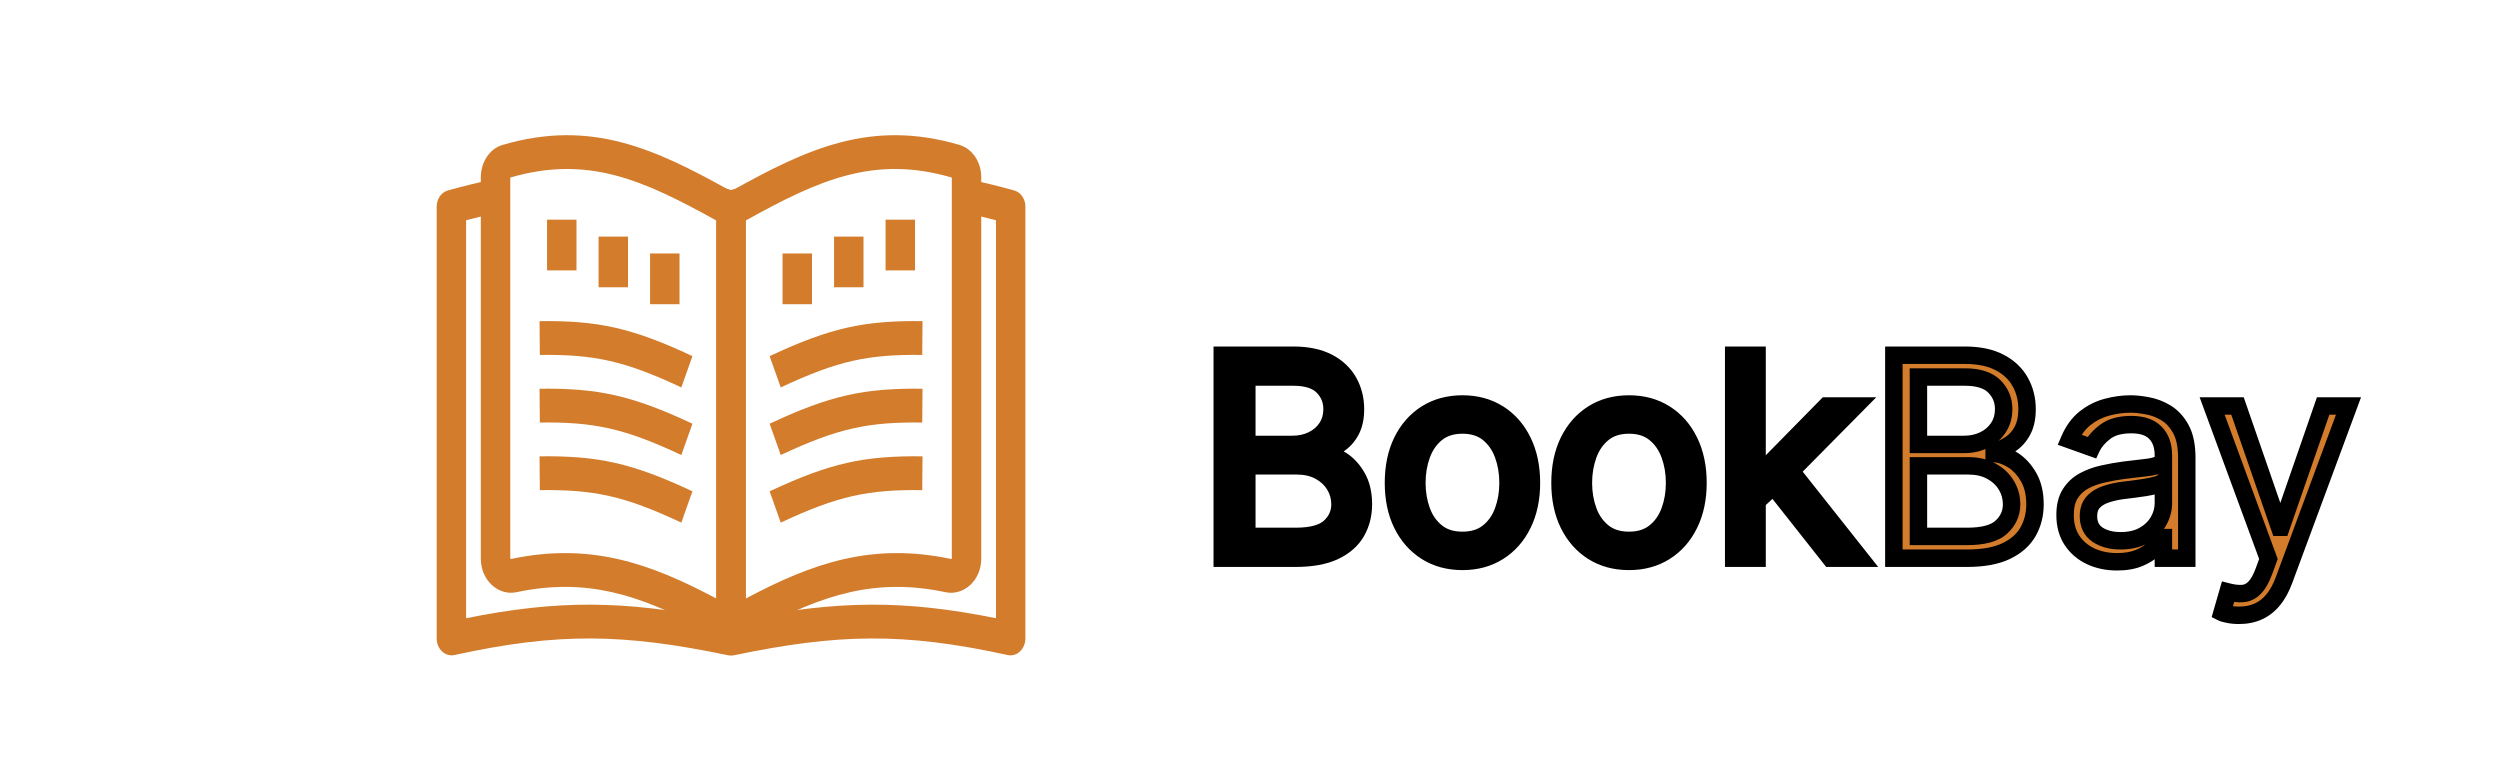 <svg width="228" height="70" viewBox="0 0 200 88" fill="none" xmlns="http://www.w3.org/2000/svg">
<path fillRule="evenodd" clipRule="evenodd" d="M47.938 20.202C45.445 20.638 42.965 21.163 40.5 21.777C38.035 21.163 35.555 20.638 33.062 20.202C35.162 21.152 37.297 22.289 39.55 23.539C39.835 23.697 40.075 23.944 40.243 24.252C40.411 24.559 40.5 24.915 40.5 25.279C40.5 24.537 40.868 23.86 41.45 23.539C43.703 22.289 45.838 21.15 47.938 20.202V20.202ZM40.5 68.589C40.5 69.709 39.702 70.527 38.812 70.54V70.922C28.234 68.867 20.76 68.737 10.125 70.88V25.251C11.245 24.957 12.37 24.688 13.5 24.444V20.505C11.769 20.861 9.956 21.303 8.027 21.838C7.663 21.939 7.338 22.179 7.107 22.518C6.875 22.857 6.749 23.276 6.75 23.707V73.189C6.75 74.415 7.734 75.33 8.782 75.101C20.723 72.486 28.23 72.641 40.176 75.13C40.39 75.175 40.61 75.175 40.824 75.13C52.77 72.641 60.278 72.486 72.218 75.101C72.465 75.156 72.718 75.148 72.961 75.077C73.204 75.006 73.431 74.875 73.625 74.693C73.819 74.51 73.975 74.281 74.084 74.021C74.192 73.761 74.248 73.477 74.25 73.189V23.709C74.251 23.278 74.126 22.858 73.894 22.519C73.662 22.18 73.338 21.939 72.973 21.838C71.16 21.331 69.335 20.887 67.5 20.505V24.444C68.587 24.676 69.707 24.947 70.875 25.251V70.88C60.24 68.737 52.766 68.865 42.188 70.922V70.54C41.298 70.525 40.5 69.707 40.5 68.589V68.589Z" fill="#D27C2C"/>
<path fillRule="evenodd" clipRule="evenodd" d="M15.188 20.357V64.044C15.19 64.05 15.194 64.055 15.199 64.06C15.212 64.071 15.226 64.079 15.242 64.084C15.257 64.088 15.273 64.088 15.289 64.085C24.3 62.186 31.072 64.511 38.77 68.599C38.775 68.601 38.779 68.602 38.784 68.603H38.787C38.794 68.602 38.801 68.6 38.807 68.595C38.809 68.594 38.811 68.593 38.812 68.591V25.28C30.409 20.623 24.074 17.763 15.188 20.357ZM14.3 16.618C24.457 13.632 31.76 17.067 40.284 21.793C40.855 22.11 41.336 22.605 41.673 23.222C42.01 23.839 42.188 24.552 42.188 25.28V68.588C42.188 71.469 39.577 73.292 37.355 72.114C29.963 68.19 23.939 66.201 15.898 67.896C13.856 68.328 11.812 66.58 11.812 64.044V20.328C11.812 18.623 12.796 17.06 14.3 16.618V16.618Z" fill="#D27C2C"/>
<path fillRule="evenodd" clipRule="evenodd" d="M65.812 20.357V64.044C65.809 64.051 65.805 64.056 65.799 64.06C65.787 64.071 65.773 64.079 65.757 64.083C65.742 64.088 65.727 64.088 65.711 64.085C56.7 62.186 49.93 64.511 42.23 68.599C42.225 68.601 42.221 68.602 42.216 68.603H42.213C42.206 68.602 42.199 68.6 42.193 68.595L42.188 68.588V25.279C50.591 20.621 56.926 17.761 65.812 20.357V20.357ZM66.7 16.618C56.543 13.632 49.24 17.067 40.716 21.793C40.145 22.11 39.664 22.606 39.328 23.223C38.991 23.839 38.812 24.553 38.812 25.28V68.591C38.812 71.472 41.423 73.296 43.645 72.116C51.037 68.192 57.061 66.202 65.102 67.898C67.144 68.328 69.188 66.582 69.188 64.044V20.328C69.191 19.48 68.948 18.656 68.498 17.984C68.047 17.312 67.415 16.831 66.7 16.618V16.618ZM18.579 56.193C24.773 56.12 28.227 56.837 34.8 59.919L36.075 56.331C29.111 53.066 25.211 52.239 18.546 52.318L18.579 56.193ZM18.579 48.443C24.773 48.37 28.227 49.087 34.8 52.169L36.075 48.581C29.111 45.316 25.211 44.489 18.546 44.568L18.579 48.443ZM18.579 40.693C24.773 40.62 28.227 41.337 34.8 44.419L36.075 40.831C29.111 37.566 25.211 36.739 18.546 36.818L18.579 40.693ZM22.781 25.188V31H19.406V25.188H22.781ZM28.688 27.125V32.938H25.312V27.125H28.688ZM34.594 29.062V34.875H31.219V29.062H34.594Z" fill="#D27C2C"/>
<path fillRule="evenodd" clipRule="evenodd" d="M62.421 56.193C56.227 56.12 52.773 56.837 46.2 59.919L44.925 56.331C51.889 53.066 55.789 52.239 62.454 52.318L62.421 56.193V56.193ZM62.421 48.443C56.227 48.37 52.773 49.087 46.2 52.169L44.925 48.581C51.889 45.316 55.789 44.489 62.454 44.568L62.421 48.443V48.443ZM62.421 40.693C56.227 40.62 52.773 41.337 46.2 44.419L44.925 40.831C51.889 37.566 55.789 36.739 62.454 36.818L62.421 40.693V40.693ZM58.219 25.188V31H61.594V25.188H58.219ZM52.312 27.125V32.938H55.688V27.125H52.312ZM46.406 29.062V34.875H49.781V29.062H46.406Z" fill="#D27C2C"/>
<path d="M96.818 64V40.727H104.955C106.576 40.727 107.913 41.008 108.966 41.568C110.019 42.121 110.803 42.867 111.318 43.807C111.833 44.739 112.091 45.773 112.091 46.909C112.091 47.909 111.913 48.735 111.557 49.386C111.208 50.038 110.746 50.553 110.17 50.932C109.602 51.311 108.985 51.591 108.318 51.773V52C109.03 52.045 109.746 52.295 110.466 52.75C111.186 53.205 111.788 53.856 112.273 54.705C112.758 55.553 113 56.591 113 57.818C113 58.985 112.735 60.034 112.205 60.966C111.674 61.898 110.837 62.636 109.693 63.182C108.549 63.727 107.061 64 105.227 64H96.818ZM99.636 61.5H105.227C107.068 61.5 108.375 61.144 109.148 60.432C109.928 59.712 110.318 58.841 110.318 57.818C110.318 57.03 110.117 56.303 109.716 55.636C109.314 54.962 108.742 54.424 108 54.023C107.258 53.614 106.379 53.409 105.364 53.409H99.636V61.5ZM99.636 50.955H104.864C105.712 50.955 106.477 50.788 107.159 50.455C107.848 50.121 108.394 49.651 108.795 49.045C109.205 48.439 109.409 47.727 109.409 46.909C109.409 45.886 109.053 45.019 108.341 44.307C107.629 43.587 106.5 43.227 104.955 43.227H99.636V50.955ZM124.358 64.364C122.782 64.364 121.4 63.989 120.21 63.239C119.028 62.489 118.104 61.439 117.438 60.091C116.778 58.742 116.449 57.167 116.449 55.364C116.449 53.545 116.778 51.958 117.438 50.602C118.104 49.246 119.028 48.193 120.21 47.443C121.4 46.693 122.782 46.318 124.358 46.318C125.934 46.318 127.313 46.693 128.494 47.443C129.684 48.193 130.608 49.246 131.267 50.602C131.934 51.958 132.267 53.545 132.267 55.364C132.267 57.167 131.934 58.742 131.267 60.091C130.608 61.439 129.684 62.489 128.494 63.239C127.313 63.989 125.934 64.364 124.358 64.364ZM124.358 61.955C125.555 61.955 126.54 61.648 127.312 61.034C128.085 60.42 128.657 59.614 129.028 58.614C129.4 57.614 129.585 56.53 129.585 55.364C129.585 54.197 129.4 53.11 129.028 52.102C128.657 51.095 128.085 50.28 127.312 49.659C126.54 49.038 125.555 48.727 124.358 48.727C123.161 48.727 122.176 49.038 121.403 49.659C120.631 50.28 120.059 51.095 119.688 52.102C119.316 53.11 119.131 54.197 119.131 55.364C119.131 56.53 119.316 57.614 119.688 58.614C120.059 59.614 120.631 60.42 121.403 61.034C122.176 61.648 123.161 61.955 124.358 61.955ZM143.452 64.364C141.876 64.364 140.493 63.989 139.304 63.239C138.122 62.489 137.198 61.439 136.531 60.091C135.872 58.742 135.543 57.167 135.543 55.364C135.543 53.545 135.872 51.958 136.531 50.602C137.198 49.246 138.122 48.193 139.304 47.443C140.493 46.693 141.876 46.318 143.452 46.318C145.027 46.318 146.406 46.693 147.588 47.443C148.777 48.193 149.702 49.246 150.361 50.602C151.027 51.958 151.361 53.545 151.361 55.364C151.361 57.167 151.027 58.742 150.361 60.091C149.702 61.439 148.777 62.489 147.588 63.239C146.406 63.989 145.027 64.364 143.452 64.364ZM143.452 61.955C144.649 61.955 145.634 61.648 146.406 61.034C147.179 60.42 147.751 59.614 148.122 58.614C148.493 57.614 148.679 56.53 148.679 55.364C148.679 54.197 148.493 53.11 148.122 52.102C147.751 51.095 147.179 50.28 146.406 49.659C145.634 49.038 144.649 48.727 143.452 48.727C142.255 48.727 141.27 49.038 140.497 49.659C139.724 50.28 139.152 51.095 138.781 52.102C138.41 53.11 138.224 54.197 138.224 55.364C138.224 56.53 138.41 57.614 138.781 58.614C139.152 59.614 139.724 60.42 140.497 61.034C141.27 61.648 142.255 61.955 143.452 61.955ZM157.955 57.636L157.909 54.318H158.455L166.091 46.545H169.409L161.273 54.773H161.045L157.955 57.636ZM155.455 64V40.727H158.136V64H155.455ZM166.545 64L159.727 55.364L161.636 53.5L169.955 64H166.545Z" fill="black"/>
<path d="M96.818 64H95.818V65H96.818V64ZM96.818 40.727V39.727H95.818V40.727H96.818ZM108.966 41.568L108.496 42.451L108.501 42.453L108.966 41.568ZM111.318 43.807L110.441 44.288L110.443 44.291L111.318 43.807ZM111.557 49.386L110.679 48.907L110.675 48.915L111.557 49.386ZM110.17 50.932L109.621 50.096L109.616 50.1L110.17 50.932ZM108.318 51.773L108.055 50.808L107.318 51.009V51.773H108.318ZM108.318 52H107.318V52.938L108.254 52.998L108.318 52ZM110.466 52.75L109.932 53.596L109.932 53.596L110.466 52.75ZM112.205 60.966L113.074 61.461L113.074 61.461L112.205 60.966ZM109.693 63.182L109.263 62.279L109.263 62.279L109.693 63.182ZM99.636 61.5H98.636V62.5H99.636V61.5ZM109.148 60.432L109.825 61.167L109.826 61.167L109.148 60.432ZM109.716 55.636L108.857 56.148L108.859 56.152L109.716 55.636ZM108 54.023L107.517 54.899L107.524 54.902L108 54.023ZM99.636 53.409V52.409H98.636V53.409H99.636ZM99.636 50.955H98.636V51.955H99.636V50.955ZM107.159 50.455L106.724 49.554L106.72 49.556L107.159 50.455ZM108.795 49.045L107.967 48.486L107.962 48.493L108.795 49.045ZM108.341 44.307L107.63 45.01L107.634 45.014L108.341 44.307ZM99.636 43.227V42.227H98.636V43.227H99.636ZM97.818 64V40.727H95.818V64H97.818ZM96.818 41.727H104.955V39.727H96.818V41.727ZM104.955 41.727C106.468 41.727 107.63 41.99 108.496 42.451L109.436 40.685C108.196 40.025 106.684 39.727 104.955 39.727V41.727ZM108.501 42.453C109.4 42.926 110.031 43.539 110.441 44.288L112.195 43.326C111.575 42.196 110.638 41.317 109.431 40.683L108.501 42.453ZM110.443 44.291C110.871 45.064 111.091 45.93 111.091 46.909H113.091C113.091 45.615 112.796 44.413 112.193 43.323L110.443 44.291ZM111.091 46.909C111.091 47.797 110.932 48.444 110.679 48.907L112.434 49.866C112.894 49.025 113.091 48.021 113.091 46.909H111.091ZM110.675 48.915C110.399 49.43 110.047 49.816 109.621 50.096L110.72 51.767C111.445 51.29 112.017 50.646 112.439 49.858L110.675 48.915ZM109.616 50.1C109.138 50.418 108.619 50.654 108.055 50.808L108.581 52.737C109.35 52.528 110.066 52.203 110.725 51.764L109.616 50.1ZM107.318 51.773V52H109.318V51.773H107.318ZM108.254 52.998C108.77 53.031 109.327 53.213 109.932 53.596L111 51.904C110.166 51.378 109.291 51.06 108.382 51.002L108.254 52.998ZM109.932 53.596C110.494 53.95 110.989 54.473 111.404 55.201L113.141 54.208C112.587 53.239 111.877 52.459 111 51.904L109.932 53.596ZM111.404 55.201C111.784 55.864 112 56.721 112 57.818H114C114 56.461 113.732 55.242 113.141 54.208L111.404 55.201ZM112 57.818C112 58.827 111.772 59.703 111.335 60.471L113.074 61.461C113.697 60.365 114 59.142 114 57.818H112ZM111.335 60.471C110.924 61.195 110.257 61.805 109.263 62.279L110.124 64.085C111.418 63.467 112.425 62.6 113.074 61.461L111.335 60.471ZM109.263 62.279C108.3 62.739 106.973 63 105.227 63V65C107.148 65 108.799 64.716 110.124 64.085L109.263 62.279ZM105.227 63H96.818V65H105.227V63ZM99.636 62.5H105.227V60.5H99.636V62.5ZM105.227 62.5C107.147 62.5 108.772 62.138 109.825 61.167L108.47 59.697C107.978 60.15 106.99 60.5 105.227 60.5V62.5ZM109.826 61.167C110.802 60.266 111.318 59.132 111.318 57.818H109.318C109.318 58.55 109.054 59.158 108.47 59.697L109.826 61.167ZM111.318 57.818C111.318 56.851 111.069 55.945 110.573 55.12L108.859 56.152C109.166 56.661 109.318 57.21 109.318 57.818H111.318ZM110.575 55.125C110.074 54.284 109.364 53.624 108.476 53.143L107.524 54.902C108.12 55.225 108.554 55.641 108.857 56.148L110.575 55.125ZM108.483 53.147C107.566 52.642 106.514 52.409 105.364 52.409V54.409C106.243 54.409 106.949 54.586 107.517 54.899L108.483 53.147ZM105.364 52.409H99.636V54.409H105.364V52.409ZM98.636 53.409V61.5H100.636V53.409H98.636ZM99.636 51.955H104.864V49.955H99.636V51.955ZM104.864 51.955C105.846 51.955 106.764 51.761 107.598 51.353L106.72 49.556C106.19 49.815 105.578 49.955 104.864 49.955V51.955ZM107.594 51.355C108.436 50.948 109.123 50.362 109.629 49.598L107.962 48.493C107.665 48.941 107.261 49.295 106.724 49.554L107.594 51.355ZM109.624 49.605C110.158 48.814 110.409 47.902 110.409 46.909H108.409C108.409 47.553 108.251 48.065 107.967 48.486L109.624 49.605ZM110.409 46.909C110.409 45.626 109.951 44.503 109.048 43.6L107.634 45.014C108.155 45.535 108.409 46.147 108.409 46.909H110.409ZM109.052 43.603C108.073 42.614 106.629 42.227 104.955 42.227V44.227C106.371 44.227 107.185 44.56 107.63 45.01L109.052 43.603ZM104.955 42.227H99.636V44.227H104.955V42.227ZM98.636 43.227V50.955H100.636V43.227H98.636ZM120.21 63.239L119.674 64.083L119.677 64.085L120.21 63.239ZM117.438 60.091L116.539 60.53L116.541 60.534L117.438 60.091ZM117.438 50.602L116.54 50.161L116.538 50.165L117.438 50.602ZM120.21 47.443L119.677 46.597L119.674 46.599L120.21 47.443ZM128.494 47.443L127.958 48.288L127.961 48.289L128.494 47.443ZM131.267 50.602L130.368 51.039L130.37 51.044L131.267 50.602ZM131.267 60.091L130.371 59.648L130.369 59.652L131.267 60.091ZM128.494 63.239L127.961 62.393L127.958 62.394L128.494 63.239ZM127.312 61.034L126.691 60.251L126.691 60.251L127.312 61.034ZM129.028 58.614L129.966 58.962L129.966 58.962L129.028 58.614ZM129.028 52.102L129.967 51.757L129.967 51.757L129.028 52.102ZM127.312 49.659L127.939 48.88L127.939 48.88L127.312 49.659ZM121.403 49.659L120.777 48.88L120.777 48.88L121.403 49.659ZM119.688 52.102L118.749 51.757L118.749 51.757L119.688 52.102ZM119.688 58.614L118.75 58.962L118.75 58.962L119.688 58.614ZM121.403 61.034L122.025 60.251L122.025 60.251L121.403 61.034ZM124.358 63.364C122.948 63.364 121.755 63.03 120.744 62.393L119.677 64.085C121.045 64.947 122.617 65.364 124.358 65.364V63.364ZM120.746 62.394C119.73 61.75 118.926 60.845 118.334 59.648L116.541 60.534C117.283 62.034 118.326 63.227 119.674 64.083L120.746 62.394ZM118.336 59.652C117.756 58.465 117.449 57.045 117.449 55.364H115.449C115.449 57.289 115.801 59.02 116.539 60.53L118.336 59.652ZM117.449 55.364C117.449 53.666 117.756 52.234 118.337 51.039L116.538 50.165C115.801 51.683 115.449 53.425 115.449 55.364H117.449ZM118.335 51.044C118.927 49.839 119.732 48.931 120.746 48.288L119.674 46.599C118.325 47.455 117.281 48.654 116.54 50.161L118.335 51.044ZM120.744 48.289C121.755 47.652 122.948 47.318 124.358 47.318V45.318C122.617 45.318 121.045 45.735 119.677 46.597L120.744 48.289ZM124.358 47.318C125.769 47.318 126.956 47.652 127.958 48.288L129.03 46.599C127.669 45.735 126.099 45.318 124.358 45.318V47.318ZM127.961 48.289C128.981 48.932 129.784 49.838 130.368 51.039L132.166 50.165C131.432 48.654 130.386 47.454 129.028 46.597L127.961 48.289ZM130.37 51.044C130.956 52.237 131.267 53.668 131.267 55.364H133.267C133.267 53.423 132.911 51.68 132.164 50.161L130.37 51.044ZM131.267 55.364C131.267 57.043 130.957 58.462 130.371 59.648L132.163 60.534C132.911 59.023 133.267 57.29 133.267 55.364H131.267ZM130.369 59.652C129.785 60.845 128.983 61.749 127.961 62.393L129.028 64.085C130.385 63.229 131.431 62.034 132.165 60.53L130.369 59.652ZM127.958 62.394C126.956 63.03 125.769 63.364 124.358 63.364V65.364C126.099 65.364 127.669 64.947 129.03 64.083L127.958 62.394ZM124.358 62.955C125.731 62.955 126.949 62.599 127.934 61.817L126.691 60.251C126.13 60.696 125.379 60.955 124.358 60.955V62.955ZM127.934 61.817C128.862 61.081 129.537 60.118 129.966 58.962L128.091 58.266C127.778 59.109 127.309 59.76 126.691 60.251L127.934 61.817ZM129.966 58.962C130.382 57.84 130.585 56.638 130.585 55.364H128.585C128.585 56.423 128.417 57.387 128.091 58.266L129.966 58.962ZM130.585 55.364C130.585 54.089 130.382 52.884 129.967 51.757L128.09 52.448C128.417 53.336 128.585 54.305 128.585 55.364H130.585ZM129.967 51.757C129.538 50.593 128.865 49.624 127.939 48.88L126.686 50.438C127.306 50.937 127.776 51.596 128.09 52.448L129.967 51.757ZM127.939 48.88C126.954 48.088 125.734 47.727 124.358 47.727V49.727C125.376 49.727 126.126 49.988 126.686 50.438L127.939 48.88ZM124.358 47.727C122.982 47.727 121.762 48.088 120.777 48.88L122.03 50.438C122.59 49.988 123.34 49.727 124.358 49.727V47.727ZM120.777 48.88C119.851 49.624 119.178 50.593 118.749 51.757L120.626 52.448C120.94 51.596 121.41 50.937 122.03 50.438L120.777 48.88ZM118.749 51.757C118.334 52.884 118.131 54.089 118.131 55.364H120.131C120.131 54.305 120.299 53.336 120.626 52.448L118.749 51.757ZM118.131 55.364C118.131 56.638 118.334 57.84 118.75 58.962L120.625 58.266C120.299 57.387 120.131 56.423 120.131 55.364H118.131ZM118.75 58.962C119.179 60.118 119.854 61.081 120.782 61.817L122.025 60.251C121.407 59.76 120.938 59.109 120.625 58.266L118.75 58.962ZM120.782 61.817C121.766 62.599 122.985 62.955 124.358 62.955V60.955C123.337 60.955 122.586 60.696 122.025 60.251L120.782 61.817ZM139.304 63.239L138.768 64.083L138.771 64.085L139.304 63.239ZM136.531 60.091L135.633 60.53L135.635 60.534L136.531 60.091ZM136.531 50.602L135.634 50.161L135.632 50.165L136.531 50.602ZM139.304 47.443L138.771 46.597L138.768 46.599L139.304 47.443ZM147.588 47.443L147.052 48.288L147.055 48.289L147.588 47.443ZM150.361 50.602L149.461 51.039L149.463 51.044L150.361 50.602ZM150.361 60.091L149.464 59.648L149.462 59.652L150.361 60.091ZM147.588 63.239L147.055 62.393L147.052 62.394L147.588 63.239ZM146.406 61.034L145.784 60.251L145.784 60.251L146.406 61.034ZM148.122 58.614L149.06 58.962L149.06 58.962L148.122 58.614ZM148.122 52.102L149.061 51.757L149.061 51.757L148.122 52.102ZM146.406 49.659L147.033 48.88L147.033 48.88L146.406 49.659ZM140.497 49.659L139.871 48.88L139.871 48.88L140.497 49.659ZM138.781 52.102L137.843 51.757L137.843 51.757L138.781 52.102ZM138.781 58.614L137.844 58.962L137.844 58.962L138.781 58.614ZM140.497 61.034L141.119 60.251L141.119 60.251L140.497 61.034ZM143.452 63.364C142.041 63.364 140.848 63.03 139.837 62.393L138.771 64.085C140.138 64.947 141.711 65.364 143.452 65.364V63.364ZM139.84 62.394C138.824 61.75 138.019 60.845 137.428 59.648L135.635 60.534C136.376 62.034 137.42 63.227 138.768 64.083L139.84 62.394ZM137.43 59.652C136.85 58.465 136.543 57.045 136.543 55.364H134.543C134.543 57.289 134.895 59.02 135.633 60.53L137.43 59.652ZM136.543 55.364C136.543 53.666 136.85 52.234 137.431 51.039L135.632 50.165C134.894 51.683 134.543 53.425 134.543 55.364H136.543ZM137.429 51.044C138.021 49.839 138.826 48.931 139.84 48.288L138.768 46.599C137.419 47.455 136.375 48.654 135.634 50.161L137.429 51.044ZM139.837 48.289C140.848 47.652 142.041 47.318 143.452 47.318V45.318C141.711 45.318 140.138 45.735 138.771 46.597L139.837 48.289ZM143.452 47.318C144.862 47.318 146.05 47.652 147.052 48.288L148.124 46.599C146.762 45.735 145.193 45.318 143.452 45.318V47.318ZM147.055 48.289C148.075 48.932 148.878 49.838 149.461 51.039L151.26 50.165C150.526 48.654 149.48 47.454 148.121 46.597L147.055 48.289ZM149.463 51.044C150.05 52.237 150.361 53.668 150.361 55.364H152.361C152.361 53.423 152.005 51.68 151.258 50.161L149.463 51.044ZM150.361 55.364C150.361 57.043 150.051 58.462 149.464 59.648L151.257 60.534C152.004 59.023 152.361 57.29 152.361 55.364H150.361ZM149.462 59.652C148.879 60.845 148.076 61.749 147.055 62.393L148.121 64.085C149.479 63.229 150.524 62.034 151.259 60.53L149.462 59.652ZM147.052 62.394C146.05 63.03 144.862 63.364 143.452 63.364V65.364C145.193 65.364 146.762 64.947 148.124 64.083L147.052 62.394ZM143.452 62.955C144.825 62.955 146.043 62.599 147.028 61.817L145.784 60.251C145.224 60.696 144.473 60.955 143.452 60.955V62.955ZM147.028 61.817C147.955 61.081 148.63 60.118 149.06 58.962L147.185 58.266C146.872 59.109 146.403 59.76 145.784 60.251L147.028 61.817ZM149.06 58.962C149.476 57.84 149.679 56.638 149.679 55.364H147.679C147.679 56.423 147.511 57.387 147.185 58.266L149.06 58.962ZM149.679 55.364C149.679 54.089 149.476 52.884 149.061 51.757L147.184 52.448C147.511 53.336 147.679 54.305 147.679 55.364H149.679ZM149.061 51.757C148.632 50.593 147.959 49.624 147.033 48.88L145.78 50.438C146.399 50.937 146.87 51.596 147.184 52.448L149.061 51.757ZM147.033 48.88C146.048 48.088 144.828 47.727 143.452 47.727V49.727C144.47 49.727 145.219 49.988 145.78 50.438L147.033 48.88ZM143.452 47.727C142.076 47.727 140.856 48.088 139.871 48.88L141.124 50.438C141.684 49.988 142.434 49.727 143.452 49.727V47.727ZM139.871 48.88C138.945 49.624 138.271 50.593 137.843 51.757L139.72 52.448C140.034 51.596 140.504 50.937 141.124 50.438L139.871 48.88ZM137.843 51.757C137.428 52.884 137.224 54.089 137.224 55.364H139.224C139.224 54.305 139.393 53.336 139.72 52.448L137.843 51.757ZM137.224 55.364C137.224 56.638 137.427 57.84 137.844 58.962L139.719 58.266C139.393 57.387 139.224 56.423 139.224 55.364H137.224ZM137.844 58.962C138.273 60.118 138.948 61.081 139.875 61.817L141.119 60.251C140.501 59.76 140.032 59.109 139.719 58.266L137.844 58.962ZM139.875 61.817C140.86 62.599 142.079 62.955 143.452 62.955V60.955C142.431 60.955 141.68 60.696 141.119 60.251L139.875 61.817ZM157.955 57.636L156.955 57.65L156.985 59.897L158.634 58.37L157.955 57.636ZM157.909 54.318V53.318H156.895L156.909 54.332L157.909 54.318ZM158.455 54.318V55.318H158.874L159.168 55.019L158.455 54.318ZM166.091 46.545V45.545H165.672L165.378 45.845L166.091 46.545ZM169.409 46.545L170.12 47.249L171.804 45.545H169.409V46.545ZM161.273 54.773V55.773H161.69L161.984 55.476L161.273 54.773ZM161.045 54.773V53.773H160.653L160.366 54.039L161.045 54.773ZM155.455 64H154.455V65H155.455V64ZM155.455 40.727V39.727H154.455V40.727H155.455ZM158.136 40.727H159.136V39.727H158.136V40.727ZM158.136 64V65H159.136V64H158.136ZM166.545 64L165.761 64.62L166.061 65H166.545V64ZM159.727 55.364L159.029 54.648L158.385 55.277L158.942 55.983L159.727 55.364ZM161.636 53.5L162.42 52.879L161.731 52.01L160.938 52.784L161.636 53.5ZM169.955 64V65H172.023L170.738 63.379L169.955 64ZM158.954 57.623L158.909 54.304L156.909 54.332L156.955 57.65L158.954 57.623ZM157.909 55.318H158.455V53.318H157.909V55.318ZM159.168 55.019L166.804 47.246L165.378 45.845L157.741 53.617L159.168 55.019ZM166.091 47.545H169.409V45.545H166.091V47.545ZM168.698 45.842L160.562 54.07L161.984 55.476L170.12 47.249L168.698 45.842ZM161.273 53.773H161.045V55.773H161.273V53.773ZM160.366 54.039L157.275 56.903L158.634 58.37L161.725 55.506L160.366 54.039ZM156.455 64V40.727H154.455V64H156.455ZM155.455 41.727H158.136V39.727H155.455V41.727ZM157.136 40.727V64H159.136V40.727H157.136ZM158.136 63H155.455V65H158.136V63ZM167.33 63.38L160.512 54.744L158.942 55.983L165.761 64.62L167.33 63.38ZM160.426 56.079L162.335 54.216L160.938 52.784L159.029 54.648L160.426 56.079ZM160.853 54.121L169.171 64.621L170.738 63.379L162.42 52.879L160.853 54.121ZM169.955 63H166.545V65H169.955V63Z" fill="black"/>
<path d="M173.818 64V40.727H181.955C183.576 40.727 184.913 41.008 185.966 41.568C187.019 42.121 187.803 42.867 188.318 43.807C188.833 44.739 189.091 45.773 189.091 46.909C189.091 47.909 188.913 48.735 188.557 49.386C188.208 50.038 187.746 50.553 187.17 50.932C186.602 51.311 185.985 51.591 185.318 51.773V52C186.03 52.045 186.746 52.295 187.466 52.75C188.186 53.205 188.788 53.856 189.273 54.705C189.758 55.553 190 56.591 190 57.818C190 58.985 189.735 60.034 189.205 60.966C188.674 61.898 187.837 62.636 186.693 63.182C185.549 63.727 184.061 64 182.227 64H173.818ZM176.636 61.5H182.227C184.068 61.5 185.375 61.144 186.148 60.432C186.928 59.712 187.318 58.841 187.318 57.818C187.318 57.03 187.117 56.303 186.716 55.636C186.314 54.962 185.742 54.424 185 54.023C184.258 53.614 183.379 53.409 182.364 53.409H176.636V61.5ZM176.636 50.955H181.864C182.712 50.955 183.477 50.788 184.159 50.455C184.848 50.121 185.394 49.651 185.795 49.045C186.205 48.439 186.409 47.727 186.409 46.909C186.409 45.886 186.053 45.019 185.341 44.307C184.629 43.587 183.5 43.227 181.955 43.227H176.636V50.955ZM199.403 64.409C198.297 64.409 197.294 64.201 196.392 63.784C195.491 63.36 194.775 62.75 194.244 61.955C193.714 61.151 193.449 60.182 193.449 59.045C193.449 58.045 193.646 57.235 194.04 56.614C194.434 55.985 194.96 55.492 195.619 55.136C196.278 54.78 197.006 54.515 197.801 54.341C198.604 54.159 199.411 54.015 200.222 53.909C201.282 53.773 202.142 53.67 202.801 53.602C203.468 53.526 203.953 53.401 204.256 53.227C204.566 53.053 204.722 52.75 204.722 52.318V52.227C204.722 51.106 204.415 50.235 203.801 49.614C203.195 48.992 202.275 48.682 201.04 48.682C199.759 48.682 198.756 48.962 198.028 49.523C197.301 50.083 196.79 50.682 196.494 51.318L193.949 50.409C194.403 49.349 195.009 48.523 195.767 47.932C196.532 47.333 197.366 46.917 198.267 46.682C199.176 46.439 200.07 46.318 200.949 46.318C201.509 46.318 202.153 46.386 202.881 46.523C203.616 46.651 204.324 46.92 205.006 47.33C205.695 47.739 206.267 48.356 206.722 49.182C207.176 50.008 207.403 51.114 207.403 52.5V64H204.722V61.636H204.585C204.403 62.015 204.1 62.42 203.676 62.852C203.252 63.284 202.688 63.651 201.983 63.955C201.278 64.258 200.419 64.409 199.403 64.409ZM199.812 62C200.873 62 201.767 61.792 202.494 61.375C203.229 60.958 203.782 60.42 204.153 59.761C204.532 59.102 204.722 58.409 204.722 57.682V55.227C204.608 55.364 204.358 55.489 203.972 55.602C203.593 55.708 203.153 55.803 202.653 55.886C202.161 55.962 201.68 56.03 201.21 56.091C200.748 56.144 200.373 56.189 200.085 56.227C199.388 56.318 198.737 56.466 198.131 56.67C197.532 56.867 197.047 57.167 196.676 57.568C196.313 57.962 196.131 58.5 196.131 59.182C196.131 60.114 196.475 60.818 197.165 61.295C197.862 61.765 198.744 62 199.812 62ZM213.401 70.546C212.946 70.546 212.541 70.508 212.185 70.432C211.829 70.364 211.582 70.296 211.446 70.227L212.128 67.864C212.779 68.03 213.355 68.091 213.855 68.046C214.355 68 214.798 67.776 215.185 67.375C215.579 66.981 215.938 66.341 216.264 65.454L216.764 64.091L210.31 46.545H213.219L218.037 60.455H218.219L223.037 46.545H225.946L218.537 66.546C218.204 67.447 217.791 68.193 217.298 68.784C216.806 69.383 216.234 69.826 215.582 70.114C214.938 70.401 214.211 70.546 213.401 70.546Z" fill="#D27C2C"/>
<path d="M173.818 64H172.818V65H173.818V64ZM173.818 40.727V39.727H172.818V40.727H173.818ZM185.966 41.568L185.496 42.451L185.501 42.453L185.966 41.568ZM188.318 43.807L187.441 44.288L187.443 44.291L188.318 43.807ZM188.557 49.386L187.679 48.907L187.675 48.915L188.557 49.386ZM187.17 50.932L186.621 50.096L186.616 50.1L187.17 50.932ZM185.318 51.773L185.055 50.808L184.318 51.009V51.773H185.318ZM185.318 52H184.318V52.938L185.254 52.998L185.318 52ZM187.466 52.75L186.932 53.596L186.932 53.596L187.466 52.75ZM189.205 60.966L190.074 61.461L190.074 61.461L189.205 60.966ZM186.693 63.182L186.263 62.279L186.263 62.279L186.693 63.182ZM176.636 61.5H175.636V62.5H176.636V61.5ZM186.148 60.432L186.825 61.167L186.826 61.167L186.148 60.432ZM186.716 55.636L185.857 56.148L185.859 56.152L186.716 55.636ZM185 54.023L184.517 54.899L184.524 54.902L185 54.023ZM176.636 53.409V52.409H175.636V53.409H176.636ZM176.636 50.955H175.636V51.955H176.636V50.955ZM184.159 50.455L183.724 49.554L183.72 49.556L184.159 50.455ZM185.795 49.045L184.967 48.486L184.962 48.493L185.795 49.045ZM185.341 44.307L184.63 45.01L184.634 45.014L185.341 44.307ZM176.636 43.227V42.227H175.636V43.227H176.636ZM174.818 64V40.727H172.818V64H174.818ZM173.818 41.727H181.955V39.727H173.818V41.727ZM181.955 41.727C183.468 41.727 184.63 41.99 185.496 42.451L186.436 40.685C185.196 40.025 183.684 39.727 181.955 39.727V41.727ZM185.501 42.453C186.4 42.926 187.031 43.539 187.441 44.288L189.195 43.326C188.575 42.196 187.638 41.317 186.431 40.683L185.501 42.453ZM187.443 44.291C187.871 45.064 188.091 45.93 188.091 46.909H190.091C190.091 45.615 189.796 44.413 189.193 43.323L187.443 44.291ZM188.091 46.909C188.091 47.797 187.932 48.444 187.679 48.907L189.434 49.866C189.894 49.025 190.091 48.021 190.091 46.909H188.091ZM187.675 48.915C187.399 49.43 187.047 49.816 186.621 50.096L187.72 51.767C188.445 51.29 189.017 50.646 189.439 49.858L187.675 48.915ZM186.616 50.1C186.138 50.418 185.619 50.654 185.055 50.808L185.581 52.737C186.35 52.528 187.066 52.203 187.725 51.764L186.616 50.1ZM184.318 51.773V52H186.318V51.773H184.318ZM185.254 52.998C185.77 53.031 186.327 53.213 186.932 53.596L188 51.904C187.166 51.378 186.291 51.06 185.382 51.002L185.254 52.998ZM186.932 53.596C187.494 53.95 187.989 54.473 188.404 55.201L190.141 54.208C189.587 53.239 188.877 52.459 188 51.904L186.932 53.596ZM188.404 55.201C188.784 55.864 189 56.721 189 57.818H191C191 56.461 190.732 55.242 190.141 54.208L188.404 55.201ZM189 57.818C189 58.827 188.772 59.703 188.335 60.471L190.074 61.461C190.697 60.365 191 59.142 191 57.818H189ZM188.335 60.471C187.924 61.195 187.257 61.805 186.263 62.279L187.124 64.085C188.418 63.467 189.425 62.6 190.074 61.461L188.335 60.471ZM186.263 62.279C185.3 62.739 183.973 63 182.227 63V65C184.148 65 185.799 64.716 187.124 64.085L186.263 62.279ZM182.227 63H173.818V65H182.227V63ZM176.636 62.5H182.227V60.5H176.636V62.5ZM182.227 62.5C184.147 62.5 185.772 62.138 186.825 61.167L185.47 59.697C184.978 60.15 183.99 60.5 182.227 60.5V62.5ZM186.826 61.167C187.802 60.266 188.318 59.132 188.318 57.818H186.318C186.318 58.55 186.054 59.158 185.47 59.697L186.826 61.167ZM188.318 57.818C188.318 56.851 188.069 55.945 187.573 55.12L185.859 56.152C186.166 56.661 186.318 57.21 186.318 57.818H188.318ZM187.575 55.125C187.074 54.284 186.364 53.624 185.476 53.143L184.524 54.902C185.12 55.225 185.554 55.641 185.857 56.148L187.575 55.125ZM185.483 53.147C184.566 52.642 183.514 52.409 182.364 52.409V54.409C183.243 54.409 183.949 54.586 184.517 54.899L185.483 53.147ZM182.364 52.409H176.636V54.409H182.364V52.409ZM175.636 53.409V61.5H177.636V53.409H175.636ZM176.636 51.955H181.864V49.955H176.636V51.955ZM181.864 51.955C182.846 51.955 183.764 51.761 184.598 51.353L183.72 49.556C183.19 49.815 182.578 49.955 181.864 49.955V51.955ZM184.594 51.355C185.436 50.948 186.123 50.362 186.629 49.598L184.962 48.493C184.665 48.941 184.261 49.295 183.724 49.554L184.594 51.355ZM186.624 49.605C187.158 48.814 187.409 47.902 187.409 46.909H185.409C185.409 47.553 185.251 48.065 184.967 48.486L186.624 49.605ZM187.409 46.909C187.409 45.626 186.951 44.503 186.048 43.6L184.634 45.014C185.155 45.535 185.409 46.147 185.409 46.909H187.409ZM186.052 43.603C185.073 42.614 183.629 42.227 181.955 42.227V44.227C183.371 44.227 184.185 44.56 184.63 45.01L186.052 43.603ZM181.955 42.227H176.636V44.227H181.955V42.227ZM175.636 43.227V50.955H177.636V43.227H175.636ZM196.392 63.784L195.966 64.689L195.973 64.692L196.392 63.784ZM194.244 61.955L193.41 62.506L193.412 62.509L194.244 61.955ZM194.04 56.614L194.884 57.149L194.887 57.145L194.04 56.614ZM197.801 54.341L198.015 55.318L198.022 55.316L197.801 54.341ZM200.222 53.909L200.094 52.917L200.092 52.917L200.222 53.909ZM202.801 53.602L202.904 54.597L202.914 54.596L202.801 53.602ZM204.256 53.227L203.766 52.355L203.757 52.36L204.256 53.227ZM203.801 49.614L203.085 50.312L203.09 50.316L203.801 49.614ZM198.028 49.523L198.639 50.315L198.639 50.315L198.028 49.523ZM196.494 51.318L196.158 52.26L197.017 52.567L197.401 51.739L196.494 51.318ZM193.949 50.409L193.03 50.015L192.611 50.993L193.613 51.351L193.949 50.409ZM195.767 47.932L196.382 48.72L196.383 48.719L195.767 47.932ZM198.267 46.682L198.519 47.65L198.525 47.648L198.267 46.682ZM202.881 46.523L202.696 47.506L202.708 47.508L202.881 46.523ZM205.006 47.33L204.491 48.187L204.495 48.19L205.006 47.33ZM206.722 49.182L205.846 49.664L205.846 49.664L206.722 49.182ZM207.403 64V65H208.403V64H207.403ZM204.722 64H203.722V65H204.722V64ZM204.722 61.636H205.722V60.636H204.722V61.636ZM204.585 61.636V60.636H203.956L203.684 61.204L204.585 61.636ZM203.676 62.852L204.389 63.553L204.389 63.553L203.676 62.852ZM201.983 63.955L201.588 63.036L201.588 63.036L201.983 63.955ZM202.494 61.375L202.001 60.505L201.997 60.507L202.494 61.375ZM204.153 59.761L203.286 59.263L203.282 59.271L204.153 59.761ZM204.722 55.227H205.722V52.465L203.953 54.587L204.722 55.227ZM203.972 55.602L204.241 56.565L204.254 56.562L203.972 55.602ZM202.653 55.886L202.805 56.875L202.818 56.873L202.653 55.886ZM201.21 56.091L201.324 57.084L201.338 57.083L201.21 56.091ZM200.085 56.227L200.215 57.219L200.216 57.219L200.085 56.227ZM198.131 56.67L198.443 57.62L198.45 57.618L198.131 56.67ZM196.676 57.568L195.942 56.889L195.941 56.89L196.676 57.568ZM197.165 61.295L196.596 62.118L196.606 62.125L197.165 61.295ZM199.403 63.409C198.426 63.409 197.567 63.226 196.812 62.876L195.973 64.692C197.02 65.176 198.169 65.409 199.403 65.409V63.409ZM196.818 62.879C196.074 62.529 195.501 62.037 195.076 61.4L193.412 62.509C194.048 63.463 194.907 64.191 195.966 64.689L196.818 62.879ZM195.079 61.404C194.675 60.792 194.449 60.022 194.449 59.045H192.449C192.449 60.342 192.753 61.511 193.41 62.506L195.079 61.404ZM194.449 59.045C194.449 58.169 194.622 57.562 194.884 57.149L193.195 56.078C192.669 56.907 192.449 57.922 192.449 59.045H194.449ZM194.887 57.145C195.188 56.664 195.586 56.291 196.095 56.016L195.144 54.257C194.334 54.694 193.679 55.306 193.192 56.083L194.887 57.145ZM196.095 56.016C196.665 55.708 197.303 55.474 198.015 55.318L197.587 53.364C196.708 53.557 195.892 53.852 195.144 54.257L196.095 56.016ZM198.022 55.316C198.795 55.141 199.572 55.003 200.351 54.901L200.092 52.917C199.25 53.028 198.413 53.177 197.58 53.366L198.022 55.316ZM200.349 54.901C201.406 54.765 202.257 54.664 202.904 54.597L202.698 52.608C202.028 52.677 201.159 52.78 200.094 52.917L200.349 54.901ZM202.914 54.596C203.615 54.516 204.268 54.374 204.754 54.094L203.757 52.36C203.637 52.429 203.321 52.537 202.688 52.609L202.914 54.596ZM204.745 54.099C205.443 53.708 205.722 53.021 205.722 52.318H203.722C203.722 52.417 203.704 52.436 203.715 52.413C203.721 52.402 203.731 52.387 203.744 52.374C203.75 52.368 203.756 52.363 203.76 52.36C203.764 52.356 203.767 52.355 203.766 52.355L204.745 54.099ZM205.722 52.318V52.227H203.722V52.318H205.722ZM205.722 52.227C205.722 50.921 205.36 49.768 204.513 48.911L203.09 50.316C203.47 50.701 203.722 51.291 203.722 52.227H205.722ZM204.517 48.915C203.655 48.032 202.429 47.682 201.04 47.682V49.682C202.121 49.682 202.735 49.953 203.085 50.312L204.517 48.915ZM201.04 47.682C199.624 47.682 198.377 47.991 197.418 48.731L198.639 50.315C199.134 49.933 199.895 49.682 201.04 49.682V47.682ZM197.418 48.731C196.601 49.36 195.968 50.077 195.587 50.897L197.401 51.739C197.612 51.286 198.001 50.806 198.639 50.315L197.418 48.731ZM196.831 50.376L194.285 49.467L193.613 51.351L196.158 52.26L196.831 50.376ZM194.868 50.803C195.269 49.866 195.782 49.188 196.382 48.72L195.152 47.143C194.237 47.857 193.537 48.831 193.03 50.015L194.868 50.803ZM196.383 48.719C197.045 48.202 197.756 47.848 198.519 47.65L198.015 45.714C196.975 45.985 196.019 46.465 195.151 47.144L196.383 48.719ZM198.525 47.648C199.356 47.426 200.163 47.318 200.949 47.318V45.318C199.977 45.318 198.997 45.452 198.009 45.716L198.525 47.648ZM200.949 47.318C201.432 47.318 202.012 47.377 202.696 47.506L203.065 45.54C202.295 45.395 201.587 45.318 200.949 45.318V47.318ZM202.708 47.508C203.314 47.614 203.908 47.837 204.491 48.187L205.52 46.472C204.74 46.004 203.917 45.689 203.053 45.538L202.708 47.508ZM204.495 48.19C205.006 48.493 205.462 48.967 205.846 49.664L207.598 48.7C207.072 47.745 206.384 46.985 205.516 46.47L204.495 48.19ZM205.846 49.664C206.189 50.289 206.403 51.209 206.403 52.5H208.403C208.403 51.019 208.163 49.726 207.598 48.7L205.846 49.664ZM206.403 52.5V64H208.403V52.5H206.403ZM207.403 63H204.722V65H207.403V63ZM205.722 64V61.636H203.722V64H205.722ZM204.722 60.636H204.585V62.636H204.722V60.636ZM203.684 61.204C203.565 61.45 203.341 61.767 202.963 62.151L204.389 63.553C204.86 63.074 205.241 62.58 205.487 62.069L203.684 61.204ZM202.963 62.151C202.65 62.47 202.204 62.771 201.588 63.036L202.378 64.873C203.171 64.532 203.854 64.099 204.389 63.553L202.963 62.151ZM201.588 63.036C201.041 63.271 200.324 63.409 199.403 63.409V65.409C200.513 65.409 201.515 65.244 202.378 64.873L201.588 63.036ZM199.812 63C201.002 63 202.078 62.766 202.991 62.243L201.997 60.507C201.456 60.817 200.744 61 199.812 61V63ZM202.988 62.245C203.862 61.749 204.554 61.088 205.025 60.252L203.282 59.271C203.01 59.753 202.597 60.167 202.001 60.505L202.988 62.245ZM205.02 60.26C205.482 59.456 205.722 58.592 205.722 57.682H203.722C203.722 58.226 203.582 58.748 203.286 59.263L205.02 60.26ZM205.722 57.682V55.227H203.722V57.682H205.722ZM203.953 54.587C203.991 54.542 204.021 54.52 204.027 54.515C204.034 54.511 204.028 54.516 204.002 54.529C203.947 54.556 203.848 54.596 203.689 54.643L204.254 56.562C204.481 56.495 204.701 56.416 204.896 56.318C205.081 56.225 205.309 56.085 205.49 55.867L203.953 54.587ZM203.702 54.639C203.366 54.733 202.963 54.821 202.489 54.9L202.818 56.873C203.344 56.785 203.82 56.683 204.241 56.565L203.702 54.639ZM202.501 54.898C202.017 54.973 201.544 55.04 201.082 55.099L201.338 57.083C201.816 57.021 202.305 56.952 202.805 56.875L202.501 54.898ZM201.096 55.097C200.631 55.151 200.25 55.197 199.955 55.236L200.216 57.219C200.496 57.182 200.865 57.137 201.324 57.084L201.096 55.097ZM199.956 55.236C199.2 55.334 198.485 55.496 197.811 55.723L198.45 57.618C198.989 57.436 199.576 57.302 200.215 57.219L199.956 55.236ZM197.818 55.721C197.083 55.962 196.445 56.345 195.942 56.889L197.41 58.247C197.65 57.988 197.981 57.772 198.443 57.62L197.818 55.721ZM195.941 56.89C195.365 57.515 195.131 58.319 195.131 59.182H197.131C197.131 58.681 197.26 58.41 197.411 58.246L195.941 56.89ZM195.131 59.182C195.131 60.399 195.603 61.431 196.596 62.118L197.734 60.473C197.348 60.206 197.131 59.828 197.131 59.182H195.131ZM196.606 62.125C197.508 62.732 198.599 63 199.812 63V61C198.89 61 198.216 60.798 197.724 60.466L196.606 62.125ZM212.185 70.432L212.393 69.454L212.383 69.452L212.373 69.45L212.185 70.432ZM211.446 70.227L210.485 69.95L210.255 70.75L210.999 71.122L211.446 70.227ZM212.128 67.864L212.376 66.895L211.436 66.654L211.167 67.587L212.128 67.864ZM213.855 68.046L213.765 67.05L213.765 67.05L213.855 68.046ZM215.185 67.375L214.478 66.668L214.471 66.675L214.464 66.682L215.185 67.375ZM216.264 65.454L217.203 65.799L217.203 65.799L216.264 65.454ZM216.764 64.091L217.703 64.435L217.83 64.09L217.703 63.746L216.764 64.091ZM210.31 46.545V45.545H208.876L209.371 46.891L210.31 46.545ZM213.219 46.545L214.164 46.218L213.931 45.545H213.219V46.545ZM218.037 60.455L217.092 60.782L217.325 61.455H218.037V60.455ZM218.219 60.455V61.455H218.931L219.164 60.782L218.219 60.455ZM223.037 46.545V45.545H222.325L222.092 46.218L223.037 46.545ZM225.946 46.545L226.884 46.893L227.383 45.545H225.946V46.545ZM218.537 66.546L217.599 66.198L217.599 66.199L218.537 66.546ZM217.298 68.784L216.53 68.144L216.526 68.149L217.298 68.784ZM215.582 70.114L215.178 69.199L215.174 69.201L215.582 70.114ZM213.401 69.546C213 69.546 212.666 69.512 212.393 69.454L211.977 71.41C212.415 71.503 212.893 71.546 213.401 71.546V69.546ZM212.373 69.45C212.211 69.419 212.089 69.39 212 69.366C211.903 69.339 211.878 69.325 211.893 69.333L210.999 71.122C211.271 71.258 211.64 71.346 211.997 71.414L212.373 69.45ZM212.407 70.504L213.089 68.141L211.167 67.587L210.485 69.95L212.407 70.504ZM211.88 68.832C212.607 69.018 213.301 69.1 213.946 69.041L213.765 67.05C213.409 67.082 212.952 67.042 212.376 66.895L211.88 68.832ZM213.946 69.041C214.712 68.972 215.372 68.623 215.905 68.068L214.464 66.682C214.225 66.93 213.998 67.028 213.765 67.05L213.946 69.041ZM215.892 68.082C216.436 67.538 216.857 66.74 217.203 65.799L215.326 65.11C215.02 65.942 214.721 66.424 214.478 66.668L215.892 68.082ZM217.203 65.799L217.703 64.435L215.825 63.747L215.325 65.11L217.203 65.799ZM217.703 63.746L211.248 46.2L209.371 46.891L215.826 64.436L217.703 63.746ZM210.31 47.545H213.219V45.545H210.31V47.545ZM212.274 46.873L217.092 60.782L218.982 60.127L214.164 46.218L212.274 46.873ZM218.037 61.455H218.219V59.455H218.037V61.455ZM219.164 60.782L223.982 46.873L222.092 46.218L217.274 60.127L219.164 60.782ZM223.037 47.545H225.946V45.545H223.037V47.545ZM225.008 46.198L217.599 66.198L219.475 66.893L226.884 46.893L225.008 46.198ZM217.599 66.199C217.296 67.019 216.934 67.659 216.53 68.144L218.067 69.424C218.647 68.727 219.112 67.875 219.475 66.892L217.599 66.199ZM216.526 68.149C216.124 68.638 215.675 68.98 215.178 69.199L215.987 71.028C216.793 70.672 217.488 70.128 218.071 69.419L216.526 68.149ZM215.174 69.201C214.677 69.423 214.091 69.546 213.401 69.546V71.546C214.331 71.546 215.2 71.38 215.991 71.027L215.174 69.201Z" fill="black"/>
</svg>
